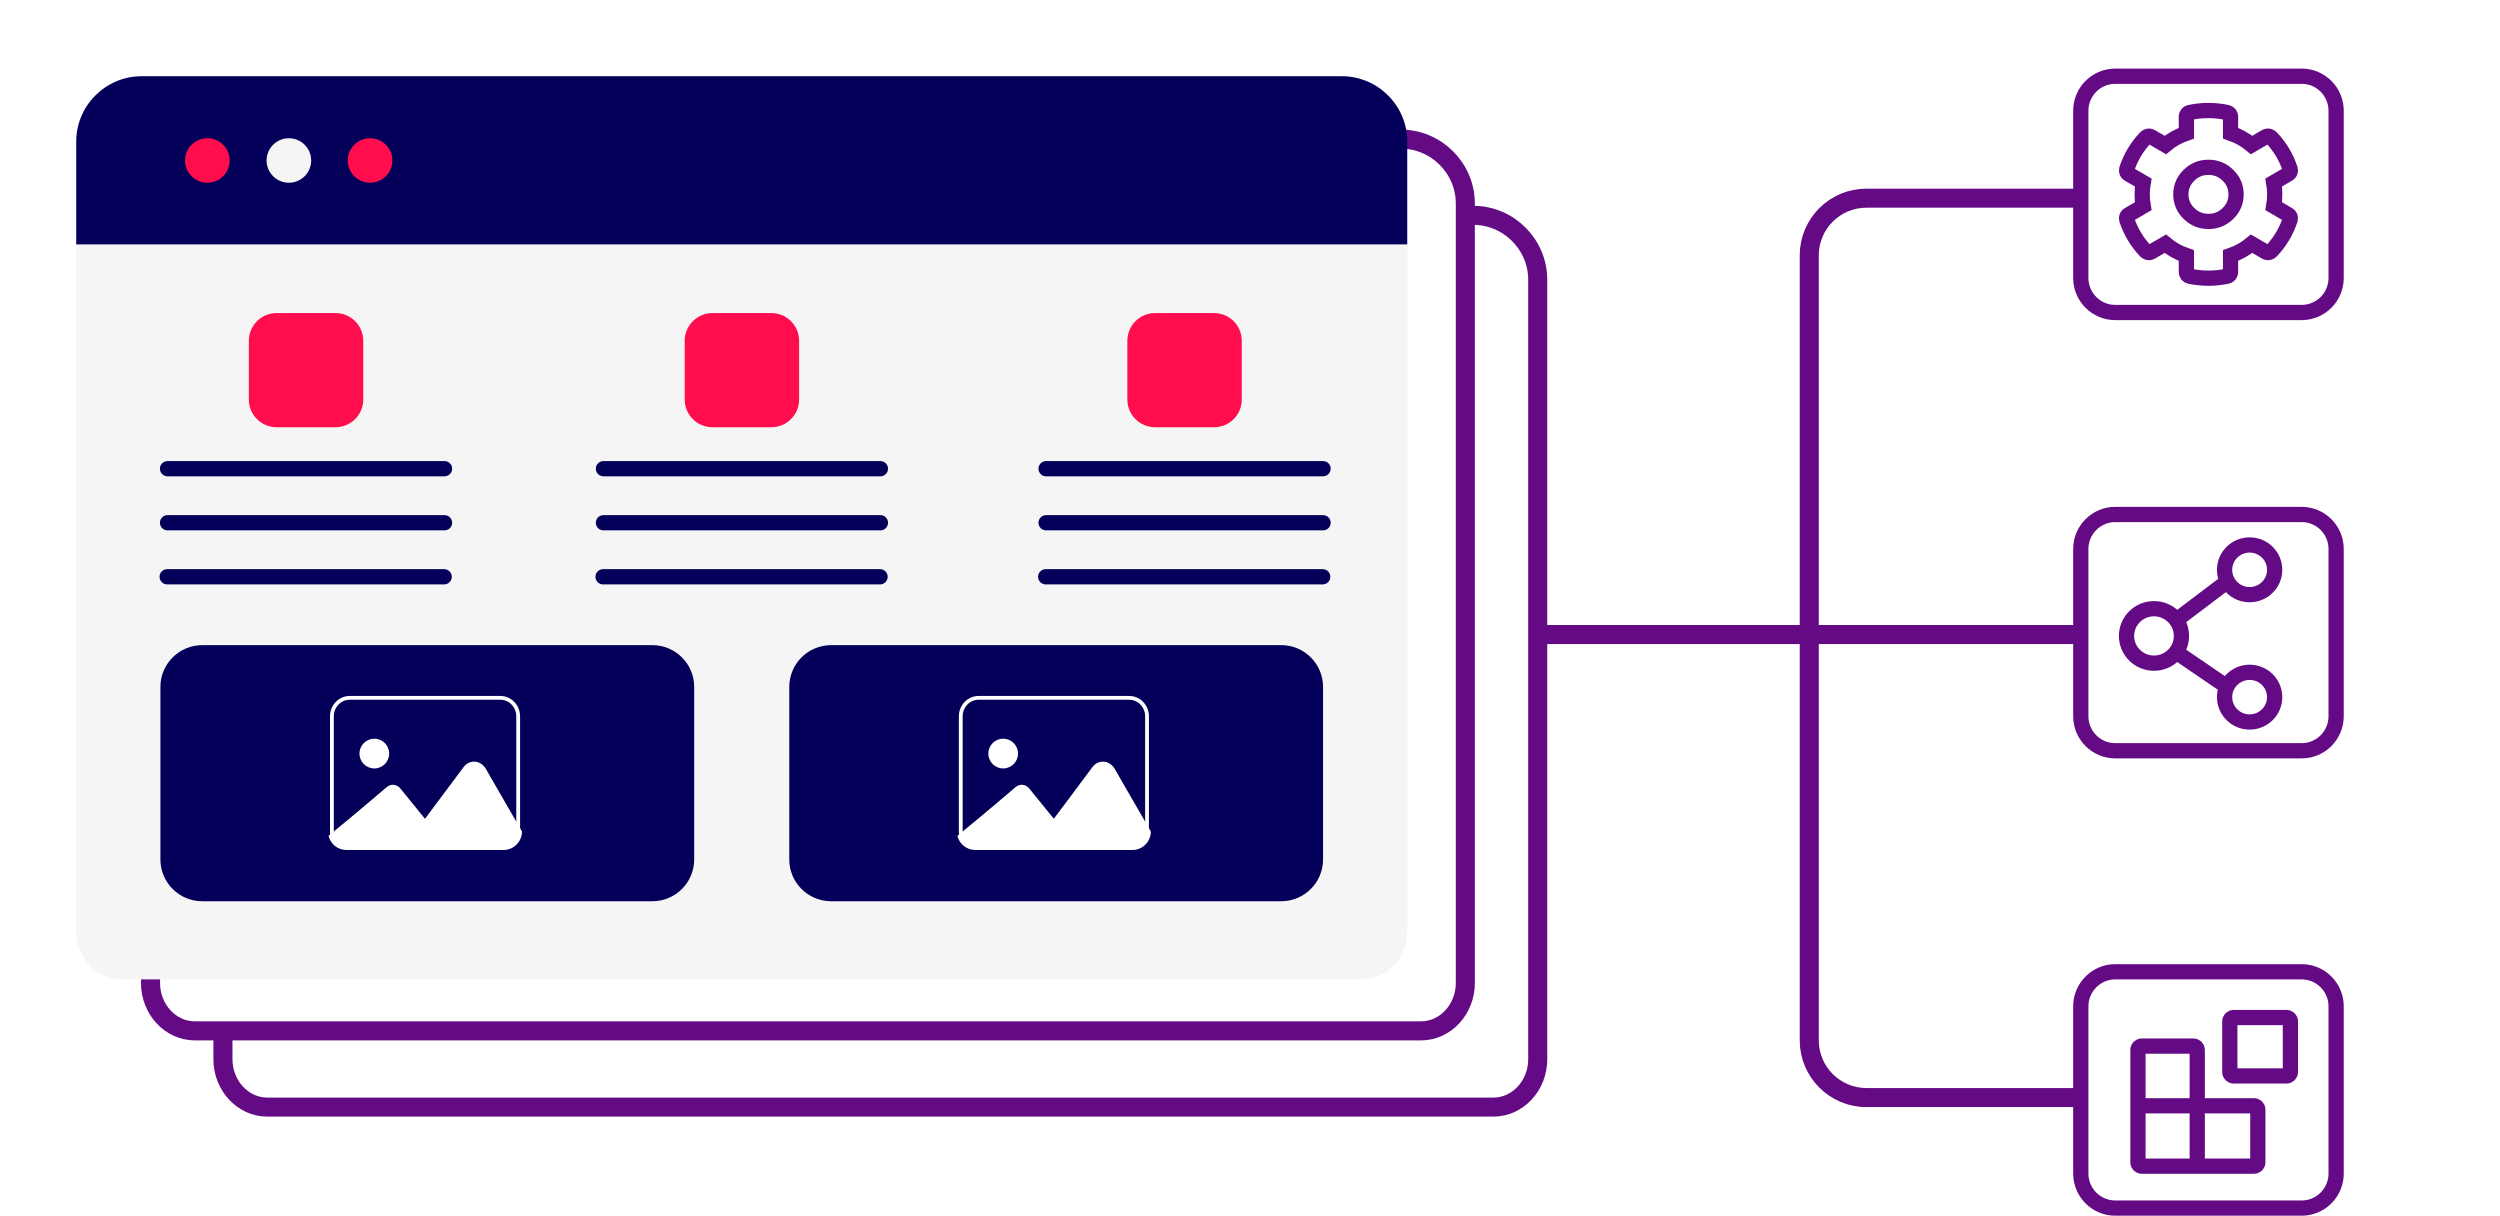 <svg width="656" height="319" viewBox="0 0 656 319" fill="none" xmlns="http://www.w3.org/2000/svg">
<path d="M384.5 53.413V257.966C384.5 264.837 379.282 270.502 372.864 270.502H51.136C44.708 270.502 39.5 264.837 39.5 257.966V53.413C39.5 44.118 47.138 36.499 56.445 36.499H367.556C376.863 36.499 384.5 44.118 384.5 53.413Z" stroke="#650A85" stroke-width="5" stroke-miterlimit="10"/>
<path d="M58.5 271V277.966C58.5 284.837 63.708 290.502 70.136 290.502H391.864C398.282 290.502 403.5 284.837 403.5 277.966V73.413C403.5 64.118 395.863 56.499 386.556 56.499H384" stroke="#650A85" stroke-width="5" stroke-miterlimit="10"/>
<path d="M405 166.5H474.75M544.5 166.5H474.75M474.75 166.5V67C474.75 58.716 481.466 52 489.75 52H544.5M474.75 166.5V273C474.75 281.284 481.466 288 489.75 288H544.5" stroke="#650A85" stroke-width="5"/>
<g filter="url(#filter0_d_405_425)">
<path d="M369.263 64.028V244.293C369.263 251.253 363.98 256.99 357.483 256.99H31.78C25.283 257 20 251.263 20 244.293V64.028" fill="#F5F5F5"/>
<path d="M369.263 64.129H20V37.12C20 27.717 27.732 20 37.154 20H352.109C361.531 20 369.263 27.717 369.263 37.12V64.129Z" fill="#040059"/>
<path d="M54.41 47.948C57.641 47.948 60.26 45.334 60.26 42.11C60.26 38.885 57.641 36.272 54.41 36.272C51.179 36.272 48.56 38.885 48.56 42.11C48.56 45.334 51.179 47.948 54.41 47.948Z" fill="#FF0D4D"/>
<path d="M75.803 47.948C79.033 47.948 81.652 45.334 81.652 42.11C81.652 38.885 79.033 36.272 75.803 36.272C72.572 36.272 69.953 38.885 69.953 42.11C69.953 45.334 72.572 47.948 75.803 47.948Z" fill="#F5F5F5"/>
<path d="M97.107 47.948C100.338 47.948 102.957 45.334 102.957 42.11C102.957 38.885 100.338 36.272 97.107 36.272C93.877 36.272 91.258 38.885 91.258 42.11C91.258 45.334 93.877 47.948 97.107 47.948Z" fill="#FF0D4D"/>
<path d="M171.167 236.486H53.072C47.01 236.486 42.092 231.577 42.092 225.527V180.246C42.092 174.196 47.01 169.287 53.072 169.287H171.177C177.239 169.287 182.157 174.196 182.157 180.246V225.527C182.147 231.577 177.239 236.486 171.167 236.486Z" fill="#040059"/>
<path d="M336.18 236.485H218.086C212.024 236.485 207.105 231.576 207.105 225.526V180.245C207.105 174.195 212.024 169.286 218.086 169.286H336.191C342.253 169.286 347.171 174.195 347.171 180.245V225.526C347.161 231.576 342.253 236.485 336.18 236.485Z" fill="#040059"/>
<path d="M88.029 112.107H72.575C68.558 112.107 65.299 108.854 65.299 104.844V89.411C65.299 85.401 68.558 82.148 72.575 82.148H88.039C92.057 82.148 95.316 85.401 95.316 89.411V104.844C95.316 108.854 92.057 112.107 88.029 112.107Z" fill="#FF0D4D"/>
<path d="M43.965 122.985H116.639" stroke="#040059" stroke-width="4" stroke-miterlimit="10" stroke-linecap="round" stroke-linejoin="round"/>
<path d="M43.965 137.167H116.639" stroke="#040059" stroke-width="4" stroke-miterlimit="10" stroke-linecap="round" stroke-linejoin="round"/>
<path d="M43.863 151.348H116.548" stroke="#040059" stroke-width="4" stroke-miterlimit="10" stroke-linecap="round" stroke-linejoin="round"/>
<path d="M318.561 112.107H303.097C299.079 112.107 295.82 108.854 295.82 104.844V89.411C295.82 85.401 299.079 82.148 303.097 82.148H318.561C322.579 82.148 325.837 85.401 325.837 89.411V104.844C325.847 108.854 322.589 112.107 318.561 112.107Z" fill="#FF0D4D"/>
<path d="M274.496 122.985H347.17" stroke="#040059" stroke-width="4" stroke-miterlimit="10" stroke-linecap="round" stroke-linejoin="round"/>
<path d="M274.496 137.167H347.17" stroke="#040059" stroke-width="4" stroke-miterlimit="10" stroke-linecap="round" stroke-linejoin="round"/>
<path d="M274.395 151.348H347.079" stroke="#040059" stroke-width="4" stroke-miterlimit="10" stroke-linecap="round" stroke-linejoin="round"/>
<path d="M202.408 112.107H186.944C182.927 112.107 179.668 108.854 179.668 104.844V89.411C179.668 85.401 182.927 82.148 186.944 82.148H202.408C206.426 82.148 209.685 85.401 209.685 89.411V104.844C209.685 108.854 206.426 112.107 202.408 112.107Z" fill="#FF0D4D"/>
<path d="M158.344 122.985H231.018" stroke="#040059" stroke-width="4" stroke-miterlimit="10" stroke-linecap="round" stroke-linejoin="round"/>
<path d="M158.344 137.167H231.018" stroke="#040059" stroke-width="4" stroke-miterlimit="10" stroke-linecap="round" stroke-linejoin="round"/>
<path d="M158.244 151.348H230.928" stroke="#040059" stroke-width="4" stroke-miterlimit="10" stroke-linecap="round" stroke-linejoin="round"/>
</g>
<path d="M136.972 218.184C136.972 220.859 134.794 223.04 132.122 223.04H90.921C88.624 223.04 86.701 221.455 86.207 219.308L101.404 206.887C102.289 206.154 103.6 206.273 104.348 207.159L111.53 215.645L122.524 201.502C123.834 199.816 126.438 199.986 127.527 201.843L136.972 218.184Z" fill="white"/>
<path d="M135.968 187.973V218.201L126.897 201.86C125.859 200.003 123.374 199.833 122.098 201.52L111.53 215.662L104.637 207.177C103.923 206.29 102.663 206.171 101.812 206.904L87.228 219.325C87.143 218.968 87.092 218.593 87.092 218.201V187.973C87.092 185.298 89.185 183.117 91.755 183.117H131.305C133.875 183.117 135.968 185.281 135.968 187.973Z" stroke="white" stroke-miterlimit="10" stroke-linecap="round" stroke-linejoin="round"/>
<path d="M98.223 201.639C100.376 201.639 102.12 199.892 102.12 197.737C102.12 195.582 100.376 193.835 98.223 193.835C96.071 193.835 94.326 195.582 94.326 197.737C94.326 199.892 96.071 201.639 98.223 201.639Z" fill="white"/>
<path d="M301.984 218.184C301.984 220.859 299.805 223.04 297.134 223.04H255.933C253.635 223.04 251.712 221.455 251.219 219.308L266.416 206.887C267.301 206.154 268.611 206.273 269.36 207.159L276.542 215.645L287.535 201.502C288.846 199.816 291.45 199.986 292.539 201.843L301.984 218.184Z" fill="white"/>
<path d="M300.98 187.973V218.201L291.909 201.86C290.871 200.003 288.386 199.833 287.11 201.52L276.542 215.662L269.649 207.177C268.934 206.29 267.675 206.171 266.824 206.904L252.24 219.325C252.155 218.968 252.104 218.593 252.104 218.201V187.973C252.104 185.298 254.197 183.117 256.766 183.117H296.317C298.886 183.117 300.98 185.281 300.98 187.973Z" stroke="white" stroke-miterlimit="10" stroke-linecap="round" stroke-linejoin="round"/>
<path d="M263.233 201.639C265.385 201.639 267.13 199.892 267.13 197.737C267.13 195.582 265.385 193.835 263.233 193.835C261.081 193.835 259.336 195.582 259.336 197.737C259.336 199.892 261.081 201.639 263.233 201.639Z" fill="white"/>
<path d="M603.989 82H555.011C550.054 82 546 77.929 546 72.952V29.048C546 24.071 550.054 20 555.011 20H603.989C608.946 20 613 24.071 613 29.048V72.952C613 77.929 608.946 82 603.989 82Z" stroke="#650A85" stroke-width="4" stroke-miterlimit="10"/>
<path d="M600.421 56.326C600.663 56.444 600.827 56.623 600.918 56.858C601.009 57.095 601.024 57.33 600.964 57.568C599.938 60.702 598.276 63.483 595.984 65.907C595.802 66.086 595.592 66.204 595.35 66.261C595.107 66.32 594.868 66.291 594.625 66.172L590.822 63.952C589.19 65.313 587.349 66.347 585.296 67.057V71.404C585.296 71.641 585.22 71.861 585.068 72.069C584.917 72.277 584.723 72.408 584.48 72.467C581.159 73.177 577.838 73.177 574.517 72.467C574.274 72.408 574.08 72.274 573.929 72.069C573.777 71.861 573.701 71.641 573.701 71.404V67.06C571.648 66.35 569.807 65.316 568.178 63.955L564.375 66.175C564.132 66.294 563.893 66.323 563.65 66.264C563.408 66.204 563.198 66.086 563.016 65.91C560.724 63.483 559.062 60.702 558.036 57.568C557.976 57.33 557.991 57.095 558.082 56.858C558.173 56.62 558.34 56.444 558.579 56.326L562.382 54.106C562.019 52.035 562.019 49.968 562.382 47.897L558.579 45.68C558.337 45.562 558.173 45.383 558.082 45.148C557.991 44.911 557.976 44.676 558.036 44.438C559.062 41.304 560.724 38.523 563.016 36.099C563.198 35.92 563.408 35.801 563.65 35.745C563.893 35.686 564.132 35.715 564.375 35.834L568.178 38.054C569.81 36.693 571.651 35.659 573.701 34.949V30.596C573.701 30.358 573.777 30.139 573.929 29.931C574.08 29.723 574.274 29.592 574.517 29.533C577.838 28.823 581.159 28.823 584.48 29.533C584.723 29.592 584.917 29.726 585.068 29.931C585.22 30.139 585.296 30.361 585.296 30.596V34.943C587.349 35.653 589.19 36.687 590.822 38.048L594.625 35.828C594.868 35.709 595.107 35.68 595.35 35.739C595.592 35.798 595.802 35.917 595.984 36.093C598.28 38.517 599.938 41.298 600.964 44.432C601.024 44.67 601.009 44.905 600.918 45.142C600.827 45.38 600.66 45.556 600.421 45.674L596.618 47.894C596.978 49.965 596.978 52.032 596.618 54.103L600.421 56.326ZM584.616 45.989C583.197 44.599 581.493 43.904 579.5 43.904C577.507 43.904 575.803 44.599 574.384 45.989C572.964 47.38 572.254 49.053 572.254 51.005C572.254 52.956 572.964 54.626 574.384 56.017C575.803 57.407 577.507 58.102 579.5 58.102C581.493 58.102 583.197 57.407 584.616 56.017C586.036 54.626 586.746 52.956 586.746 51.005C586.746 49.053 586.036 47.38 584.616 45.989Z" stroke="#650A85" stroke-width="4"/>
<path d="M603.989 317H555.011C550.054 317 546 312.929 546 307.952V264.048C546 259.071 550.054 255 555.011 255H603.989C608.946 255 613 259.071 613 264.048V307.952C613 312.929 608.946 317 603.989 317Z" stroke="#650A85" stroke-width="4" stroke-miterlimit="10"/>
<path d="M603.989 197H555.011C550.054 197 546 192.929 546 187.952V144.048C546 139.071 550.054 135 555.011 135H603.989C608.946 135 613 139.071 613 144.048V187.952C613 192.929 608.946 197 603.989 197Z" stroke="#650A85" stroke-width="4" stroke-miterlimit="10"/>
<path d="M571.014 171.098L584.338 180.195" stroke="#650A85" stroke-width="4" stroke-miterlimit="10"/>
<path d="M584.485 152.553L571.061 162.705" stroke="#650A85" stroke-width="4" stroke-miterlimit="10"/>
<path d="M590.302 156.037C593.931 156.037 596.873 153.118 596.873 149.518C596.873 145.918 593.931 143 590.302 143C586.673 143 583.73 145.918 583.73 149.518C583.73 153.118 586.673 156.037 590.302 156.037Z" stroke="#650A85" stroke-width="4" stroke-miterlimit="10"/>
<path d="M590.302 189.451C593.931 189.451 596.873 186.532 596.873 182.932C596.873 179.332 593.931 176.414 590.302 176.414C586.673 176.414 583.73 179.332 583.73 182.932C583.73 186.532 586.673 189.451 590.302 189.451Z" stroke="#650A85" stroke-width="4" stroke-miterlimit="10"/>
<path d="M565.205 174.016C569.185 174.016 572.41 170.816 572.41 166.869C572.41 162.922 569.185 159.722 565.205 159.722C561.226 159.722 558 162.922 558 166.869C558 170.816 561.226 174.016 565.205 174.016Z" stroke="#650A85" stroke-width="4" stroke-miterlimit="10"/>
<path d="M576.556 290.162V275.493C576.556 274.941 576.108 274.493 575.556 274.493H562C561.448 274.493 561 274.941 561 275.493V290.162M576.556 290.162H591.453C592.005 290.162 592.453 290.609 592.453 291.162V305C592.453 305.552 592.005 306 591.453 306H576.556M576.556 290.162V306M576.556 290.162H561M576.556 306H562C561.448 306 561 305.552 561 305V290.162M600 282.328H586.103C585.55 282.328 585.103 281.88 585.103 281.328V268C585.103 267.448 585.55 267 586.103 267H600C600.552 267 601 267.448 601 268V281.328C601 281.88 600.552 282.328 600 282.328Z" stroke="#650A85" stroke-width="4"/>
<defs>
<filter id="filter0_d_405_425" x="0" y="0" width="389.264" height="277" filterUnits="userSpaceOnUse" color-interpolation-filters="sRGB">
<feFlood flood-opacity="0" result="BackgroundImageFix"/>
<feColorMatrix in="SourceAlpha" type="matrix" values="0 0 0 0 0 0 0 0 0 0 0 0 0 0 0 0 0 0 127 0" result="hardAlpha"/>
<feOffset/>
<feGaussianBlur stdDeviation="10"/>
<feComposite in2="hardAlpha" operator="out"/>
<feColorMatrix type="matrix" values="0 0 0 0 0.016 0 0 0 0 0 0 0 0 0 0.349 0 0 0 0.35 0"/>
<feBlend mode="normal" in2="BackgroundImageFix" result="effect1_dropShadow_405_425"/>
<feBlend mode="normal" in="SourceGraphic" in2="effect1_dropShadow_405_425" result="shape"/>
</filter>
</defs>
</svg>
